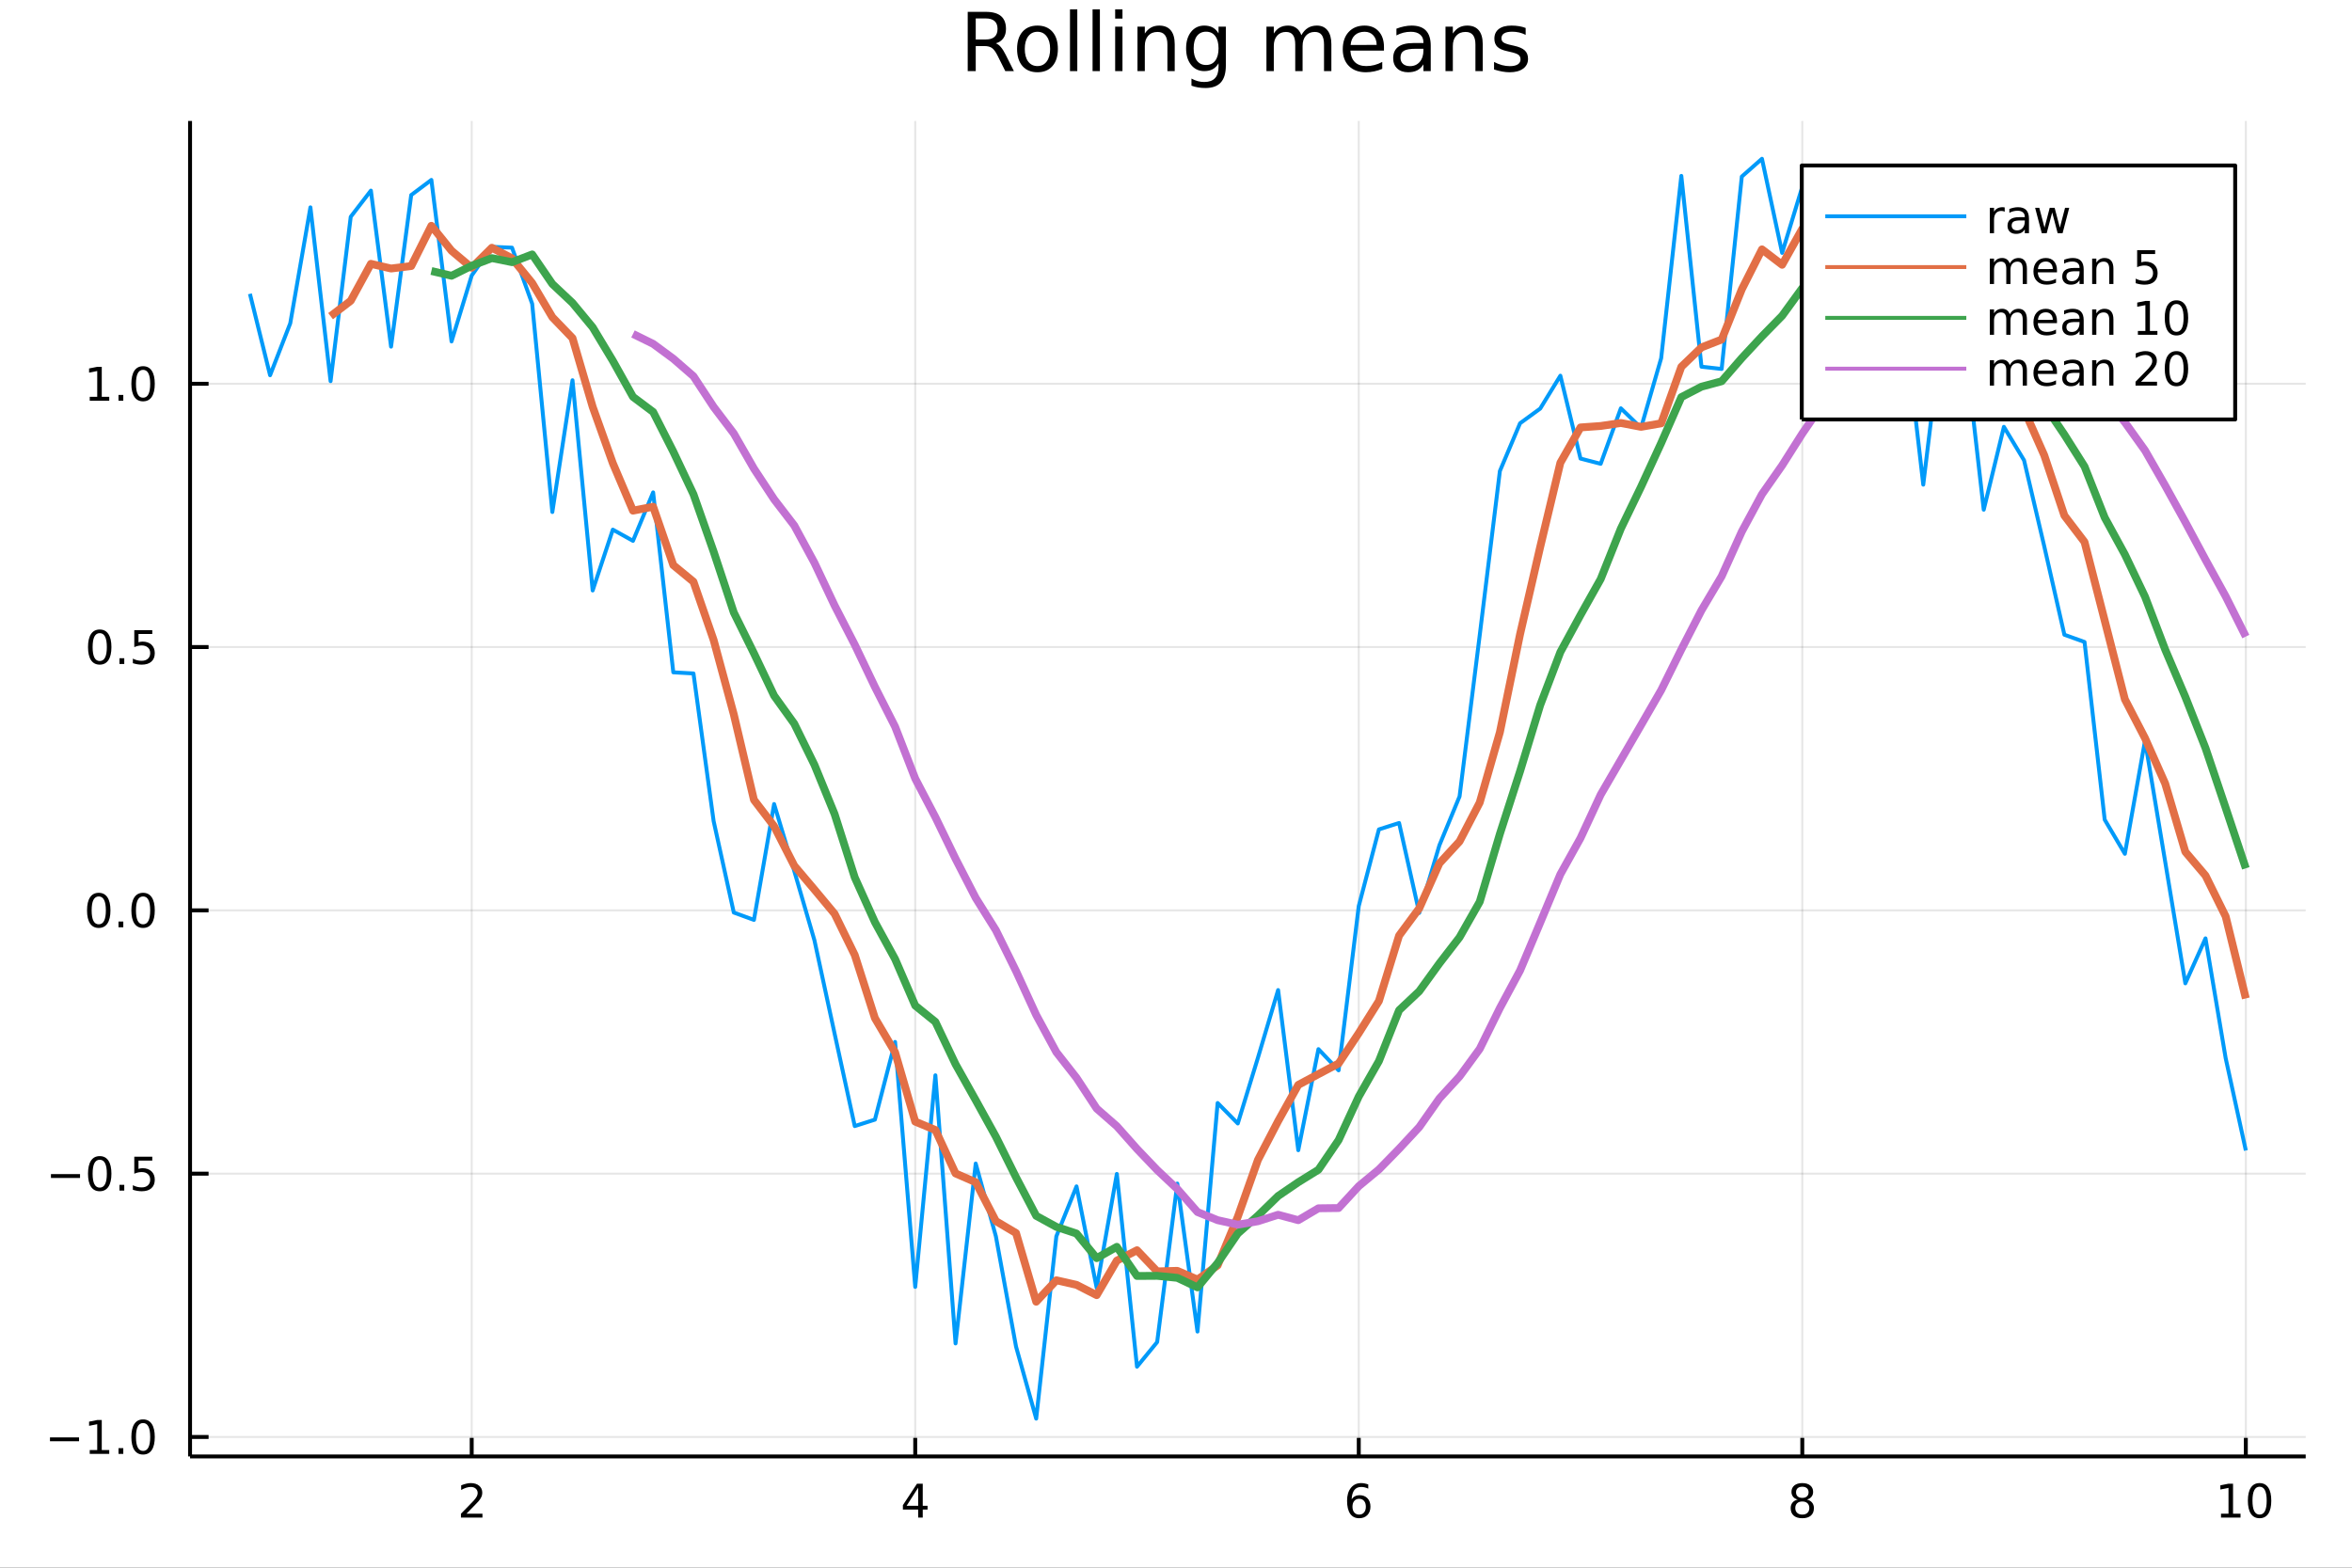 <?xml version="1.0" encoding="utf-8"?>
<svg xmlns="http://www.w3.org/2000/svg" xmlns:xlink="http://www.w3.org/1999/xlink" width="600" height="400" viewBox="0 0 2400 1600">
<rect x="0" y="0" width="2400" height="1600" fill="#333333" stroke="none"/>
<defs>
  <clipPath id="clip390">
    <rect x="0" y="0" width="2400" height="1600"/>
  </clipPath>
</defs>
<path clip-path="url(#clip390)" d="
M0 1600 L2400 1600 L2400 0 L0 0  Z
  " fill="#ffffff" fill-rule="evenodd" fill-opacity="1"/>
<defs>
  <clipPath id="clip391">
    <rect x="480" y="0" width="1681" height="1600"/>
  </clipPath>
</defs>
<path clip-path="url(#clip390)" d="
M193.936 1486.45 L2352.76 1486.45 L2352.76 123.472 L193.936 123.472  Z
  " fill="#ffffff" fill-rule="evenodd" fill-opacity="1"/>
<defs>
  <clipPath id="clip392">
    <rect x="193" y="123" width="2160" height="1364"/>
  </clipPath>
</defs>
<polyline clip-path="url(#clip392)" style="stroke:#000000; stroke-linecap:butt; stroke-linejoin:round; stroke-width:2; stroke-opacity:0.1; fill:none" points="
  481.326,1486.45 481.326,123.472 
  "/>
<polyline clip-path="url(#clip392)" style="stroke:#000000; stroke-linecap:butt; stroke-linejoin:round; stroke-width:2; stroke-opacity:0.1; fill:none" points="
  933.909,1486.45 933.909,123.472 
  "/>
<polyline clip-path="url(#clip392)" style="stroke:#000000; stroke-linecap:butt; stroke-linejoin:round; stroke-width:2; stroke-opacity:0.1; fill:none" points="
  1386.49,1486.45 1386.49,123.472 
  "/>
<polyline clip-path="url(#clip392)" style="stroke:#000000; stroke-linecap:butt; stroke-linejoin:round; stroke-width:2; stroke-opacity:0.1; fill:none" points="
  1839.07,1486.45 1839.07,123.472 
  "/>
<polyline clip-path="url(#clip392)" style="stroke:#000000; stroke-linecap:butt; stroke-linejoin:round; stroke-width:2; stroke-opacity:0.1; fill:none" points="
  2291.66,1486.45 2291.66,123.472 
  "/>
<polyline clip-path="url(#clip390)" style="stroke:#000000; stroke-linecap:butt; stroke-linejoin:round; stroke-width:4; stroke-opacity:1; fill:none" points="
  193.936,1486.45 2352.76,1486.45 
  "/>
<polyline clip-path="url(#clip390)" style="stroke:#000000; stroke-linecap:butt; stroke-linejoin:round; stroke-width:4; stroke-opacity:1; fill:none" points="
  481.326,1486.45 481.326,1467.55 
  "/>
<polyline clip-path="url(#clip390)" style="stroke:#000000; stroke-linecap:butt; stroke-linejoin:round; stroke-width:4; stroke-opacity:1; fill:none" points="
  933.909,1486.45 933.909,1467.55 
  "/>
<polyline clip-path="url(#clip390)" style="stroke:#000000; stroke-linecap:butt; stroke-linejoin:round; stroke-width:4; stroke-opacity:1; fill:none" points="
  1386.49,1486.45 1386.49,1467.55 
  "/>
<polyline clip-path="url(#clip390)" style="stroke:#000000; stroke-linecap:butt; stroke-linejoin:round; stroke-width:4; stroke-opacity:1; fill:none" points="
  1839.07,1486.45 1839.07,1467.55 
  "/>
<polyline clip-path="url(#clip390)" style="stroke:#000000; stroke-linecap:butt; stroke-linejoin:round; stroke-width:4; stroke-opacity:1; fill:none" points="
  2291.66,1486.45 2291.66,1467.55 
  "/>
<path clip-path="url(#clip390)" d="M475.979 1544.91 L492.298 1544.91 L492.298 1548.85 L470.354 1548.85 L470.354 1544.91 Q473.016 1542.16 477.599 1537.53 Q482.206 1532.88 483.386 1531.53 Q485.632 1529.01 486.511 1527.27 Q487.414 1525.51 487.414 1523.82 Q487.414 1521.07 485.47 1519.33 Q483.548 1517.6 480.446 1517.6 Q478.247 1517.6 475.794 1518.36 Q473.363 1519.13 470.585 1520.68 L470.585 1515.95 Q473.409 1514.82 475.863 1514.24 Q478.317 1513.66 480.354 1513.66 Q485.724 1513.66 488.919 1516.35 Q492.113 1519.03 492.113 1523.52 Q492.113 1525.65 491.303 1527.57 Q490.516 1529.47 488.409 1532.07 Q487.831 1532.74 484.729 1535.95 Q481.627 1539.15 475.979 1544.91 Z" fill="#000000" fill-rule="evenodd" fill-opacity="1" /><path clip-path="url(#clip390)" d="M936.918 1518.36 L925.113 1536.81 L936.918 1536.81 L936.918 1518.36 M935.691 1514.29 L941.571 1514.29 L941.571 1536.81 L946.501 1536.81 L946.501 1540.7 L941.571 1540.7 L941.571 1548.85 L936.918 1548.85 L936.918 1540.7 L921.316 1540.7 L921.316 1536.19 L935.691 1514.29 Z" fill="#000000" fill-rule="evenodd" fill-opacity="1" /><path clip-path="url(#clip390)" d="M1386.9 1529.7 Q1383.75 1529.7 1381.9 1531.86 Q1380.07 1534.01 1380.07 1537.76 Q1380.07 1541.49 1381.9 1543.66 Q1383.75 1545.82 1386.9 1545.82 Q1390.04 1545.82 1391.87 1543.66 Q1393.73 1541.49 1393.73 1537.76 Q1393.73 1534.01 1391.87 1531.86 Q1390.04 1529.7 1386.9 1529.7 M1396.18 1515.05 L1396.18 1519.31 Q1394.42 1518.48 1392.61 1518.04 Q1390.83 1517.6 1389.07 1517.6 Q1384.44 1517.6 1381.99 1520.72 Q1379.56 1523.85 1379.21 1530.17 Q1380.58 1528.15 1382.64 1527.09 Q1384.7 1526 1387.17 1526 Q1392.38 1526 1395.39 1529.17 Q1398.42 1532.32 1398.42 1537.76 Q1398.42 1543.08 1395.28 1546.3 Q1392.13 1549.52 1386.9 1549.52 Q1380.9 1549.52 1377.73 1544.94 Q1374.56 1540.33 1374.56 1531.6 Q1374.56 1523.41 1378.45 1518.55 Q1382.34 1513.66 1388.89 1513.66 Q1390.65 1513.66 1392.43 1514.01 Q1394.23 1514.36 1396.18 1515.05 Z" fill="#000000" fill-rule="evenodd" fill-opacity="1" /><path clip-path="url(#clip390)" d="M1839.07 1532.44 Q1835.74 1532.44 1833.82 1534.22 Q1831.92 1536 1831.92 1539.13 Q1831.92 1542.25 1833.82 1544.03 Q1835.74 1545.82 1839.07 1545.82 Q1842.41 1545.82 1844.33 1544.03 Q1846.25 1542.23 1846.25 1539.13 Q1846.25 1536 1844.33 1534.22 Q1842.43 1532.44 1839.07 1532.44 M1834.4 1530.45 Q1831.39 1529.7 1829.7 1527.64 Q1828.03 1525.58 1828.03 1522.62 Q1828.03 1518.48 1830.97 1516.07 Q1833.94 1513.66 1839.07 1513.66 Q1844.24 1513.66 1847.18 1516.07 Q1850.12 1518.48 1850.12 1522.62 Q1850.12 1525.58 1848.43 1527.64 Q1846.76 1529.7 1843.77 1530.45 Q1847.15 1531.23 1849.03 1533.52 Q1850.93 1535.82 1850.93 1539.13 Q1850.93 1544.15 1847.85 1546.83 Q1844.79 1549.52 1839.07 1549.52 Q1833.36 1549.52 1830.28 1546.83 Q1827.22 1544.15 1827.22 1539.13 Q1827.22 1535.82 1829.12 1533.52 Q1831.02 1531.23 1834.4 1530.45 M1832.69 1523.06 Q1832.69 1525.75 1834.35 1527.25 Q1836.04 1528.76 1839.07 1528.76 Q1842.08 1528.76 1843.77 1527.25 Q1845.49 1525.75 1845.49 1523.06 Q1845.49 1520.38 1843.77 1518.87 Q1842.08 1517.37 1839.07 1517.37 Q1836.04 1517.37 1834.35 1518.87 Q1832.69 1520.38 1832.69 1523.06 Z" fill="#000000" fill-rule="evenodd" fill-opacity="1" /><path clip-path="url(#clip390)" d="M2266.34 1544.91 L2273.98 1544.91 L2273.98 1518.55 L2265.67 1520.21 L2265.67 1515.95 L2273.94 1514.29 L2278.61 1514.29 L2278.61 1544.91 L2286.25 1544.91 L2286.25 1548.85 L2266.34 1548.85 L2266.34 1544.91 Z" fill="#000000" fill-rule="evenodd" fill-opacity="1" /><path clip-path="url(#clip390)" d="M2305.7 1517.37 Q2302.09 1517.37 2300.26 1520.93 Q2298.45 1524.47 2298.45 1531.6 Q2298.45 1538.71 2300.26 1542.27 Q2302.09 1545.82 2305.7 1545.82 Q2309.33 1545.82 2311.14 1542.27 Q2312.96 1538.71 2312.96 1531.6 Q2312.96 1524.47 2311.14 1520.93 Q2309.33 1517.37 2305.7 1517.37 M2305.7 1513.66 Q2311.51 1513.66 2314.56 1518.27 Q2317.64 1522.85 2317.64 1531.6 Q2317.64 1540.33 2314.56 1544.94 Q2311.51 1549.52 2305.7 1549.52 Q2299.89 1549.52 2296.81 1544.94 Q2293.75 1540.33 2293.75 1531.6 Q2293.75 1522.85 2296.81 1518.27 Q2299.89 1513.66 2305.7 1513.66 Z" fill="#000000" fill-rule="evenodd" fill-opacity="1" /><polyline clip-path="url(#clip392)" style="stroke:#000000; stroke-linecap:butt; stroke-linejoin:round; stroke-width:2; stroke-opacity:0.1; fill:none" points="
  193.936,1466.58 2352.76,1466.58 
  "/>
<polyline clip-path="url(#clip392)" style="stroke:#000000; stroke-linecap:butt; stroke-linejoin:round; stroke-width:2; stroke-opacity:0.1; fill:none" points="
  193.936,1197.85 2352.76,1197.85 
  "/>
<polyline clip-path="url(#clip392)" style="stroke:#000000; stroke-linecap:butt; stroke-linejoin:round; stroke-width:2; stroke-opacity:0.1; fill:none" points="
  193.936,929.122 2352.76,929.122 
  "/>
<polyline clip-path="url(#clip392)" style="stroke:#000000; stroke-linecap:butt; stroke-linejoin:round; stroke-width:2; stroke-opacity:0.1; fill:none" points="
  193.936,660.395 2352.76,660.395 
  "/>
<polyline clip-path="url(#clip392)" style="stroke:#000000; stroke-linecap:butt; stroke-linejoin:round; stroke-width:2; stroke-opacity:0.1; fill:none" points="
  193.936,391.667 2352.76,391.667 
  "/>
<polyline clip-path="url(#clip390)" style="stroke:#000000; stroke-linecap:butt; stroke-linejoin:round; stroke-width:4; stroke-opacity:1; fill:none" points="
  193.936,1486.45 193.936,123.472 
  "/>
<polyline clip-path="url(#clip390)" style="stroke:#000000; stroke-linecap:butt; stroke-linejoin:round; stroke-width:4; stroke-opacity:1; fill:none" points="
  193.936,1466.58 212.834,1466.58 
  "/>
<polyline clip-path="url(#clip390)" style="stroke:#000000; stroke-linecap:butt; stroke-linejoin:round; stroke-width:4; stroke-opacity:1; fill:none" points="
  193.936,1197.85 212.834,1197.85 
  "/>
<polyline clip-path="url(#clip390)" style="stroke:#000000; stroke-linecap:butt; stroke-linejoin:round; stroke-width:4; stroke-opacity:1; fill:none" points="
  193.936,929.122 212.834,929.122 
  "/>
<polyline clip-path="url(#clip390)" style="stroke:#000000; stroke-linecap:butt; stroke-linejoin:round; stroke-width:4; stroke-opacity:1; fill:none" points="
  193.936,660.395 212.834,660.395 
  "/>
<polyline clip-path="url(#clip390)" style="stroke:#000000; stroke-linecap:butt; stroke-linejoin:round; stroke-width:4; stroke-opacity:1; fill:none" points="
  193.936,391.667 212.834,391.667 
  "/>
<path clip-path="url(#clip390)" d="M50.992 1467.03 L80.668 1467.03 L80.668 1470.96 L50.992 1470.96 L50.992 1467.03 Z" fill="#000000" fill-rule="evenodd" fill-opacity="1" /><path clip-path="url(#clip390)" d="M91.571 1479.92 L99.21 1479.92 L99.21 1453.56 L90.899 1455.22 L90.899 1450.96 L99.163 1449.3 L103.839 1449.3 L103.839 1479.92 L111.478 1479.92 L111.478 1483.86 L91.571 1483.86 L91.571 1479.92 Z" fill="#000000" fill-rule="evenodd" fill-opacity="1" /><path clip-path="url(#clip390)" d="M120.922 1477.98 L125.807 1477.98 L125.807 1483.86 L120.922 1483.86 L120.922 1477.98 Z" fill="#000000" fill-rule="evenodd" fill-opacity="1" /><path clip-path="url(#clip390)" d="M145.992 1452.38 Q142.381 1452.38 140.552 1455.94 Q138.746 1459.48 138.746 1466.61 Q138.746 1473.72 140.552 1477.28 Q142.381 1480.83 145.992 1480.83 Q149.626 1480.83 151.431 1477.28 Q153.26 1473.72 153.26 1466.61 Q153.26 1459.48 151.431 1455.94 Q149.626 1452.38 145.992 1452.38 M145.992 1448.67 Q151.802 1448.67 154.857 1453.28 Q157.936 1457.86 157.936 1466.61 Q157.936 1475.34 154.857 1479.95 Q151.802 1484.53 145.992 1484.53 Q140.181 1484.53 137.103 1479.95 Q134.047 1475.34 134.047 1466.61 Q134.047 1457.86 137.103 1453.28 Q140.181 1448.67 145.992 1448.67 Z" fill="#000000" fill-rule="evenodd" fill-opacity="1" /><path clip-path="url(#clip390)" d="M51.987 1198.3 L81.663 1198.3 L81.663 1202.24 L51.987 1202.24 L51.987 1198.3 Z" fill="#000000" fill-rule="evenodd" fill-opacity="1" /><path clip-path="url(#clip390)" d="M101.756 1183.65 Q98.145 1183.65 96.316 1187.21 Q94.51 1190.76 94.51 1197.88 Q94.51 1204.99 96.316 1208.56 Q98.145 1212.1 101.756 1212.1 Q105.39 1212.1 107.196 1208.56 Q109.024 1204.99 109.024 1197.88 Q109.024 1190.76 107.196 1187.21 Q105.39 1183.65 101.756 1183.65 M101.756 1179.94 Q107.566 1179.94 110.621 1184.55 Q113.7 1189.13 113.7 1197.88 Q113.7 1206.61 110.621 1211.22 Q107.566 1215.8 101.756 1215.8 Q95.946 1215.8 92.867 1211.22 Q89.811 1206.61 89.811 1197.88 Q89.811 1189.13 92.867 1184.55 Q95.946 1179.94 101.756 1179.94 Z" fill="#000000" fill-rule="evenodd" fill-opacity="1" /><path clip-path="url(#clip390)" d="M121.918 1209.25 L126.802 1209.25 L126.802 1215.13 L121.918 1215.13 L121.918 1209.25 Z" fill="#000000" fill-rule="evenodd" fill-opacity="1" /><path clip-path="url(#clip390)" d="M137.033 1180.57 L155.39 1180.57 L155.39 1184.51 L141.316 1184.51 L141.316 1192.98 Q142.334 1192.63 143.353 1192.47 Q144.371 1192.28 145.39 1192.28 Q151.177 1192.28 154.556 1195.45 Q157.936 1198.63 157.936 1204.04 Q157.936 1209.62 154.464 1212.72 Q150.992 1215.8 144.672 1215.8 Q142.496 1215.8 140.228 1215.43 Q137.982 1215.06 135.575 1214.32 L135.575 1209.62 Q137.658 1210.75 139.881 1211.31 Q142.103 1211.87 144.58 1211.87 Q148.584 1211.87 150.922 1209.76 Q153.26 1207.65 153.26 1204.04 Q153.26 1200.43 150.922 1198.32 Q148.584 1196.22 144.58 1196.22 Q142.705 1196.22 140.83 1196.63 Q138.978 1197.05 137.033 1197.93 L137.033 1180.57 Z" fill="#000000" fill-rule="evenodd" fill-opacity="1" /><path clip-path="url(#clip390)" d="M100.76 914.921 Q97.149 914.921 95.321 918.486 Q93.515 922.027 93.515 929.157 Q93.515 936.264 95.321 939.828 Q97.149 943.37 100.76 943.37 Q104.395 943.37 106.2 939.828 Q108.029 936.264 108.029 929.157 Q108.029 922.027 106.2 918.486 Q104.395 914.921 100.76 914.921 M100.76 911.217 Q106.571 911.217 109.626 915.824 Q112.705 920.407 112.705 929.157 Q112.705 937.884 109.626 942.49 Q106.571 947.074 100.76 947.074 Q94.95 947.074 91.871 942.49 Q88.816 937.884 88.816 929.157 Q88.816 920.407 91.871 915.824 Q94.95 911.217 100.76 911.217 Z" fill="#000000" fill-rule="evenodd" fill-opacity="1" /><path clip-path="url(#clip390)" d="M120.922 940.523 L125.807 940.523 L125.807 946.402 L120.922 946.402 L120.922 940.523 Z" fill="#000000" fill-rule="evenodd" fill-opacity="1" /><path clip-path="url(#clip390)" d="M145.992 914.921 Q142.381 914.921 140.552 918.486 Q138.746 922.027 138.746 929.157 Q138.746 936.264 140.552 939.828 Q142.381 943.37 145.992 943.37 Q149.626 943.37 151.431 939.828 Q153.26 936.264 153.26 929.157 Q153.26 922.027 151.431 918.486 Q149.626 914.921 145.992 914.921 M145.992 911.217 Q151.802 911.217 154.857 915.824 Q157.936 920.407 157.936 929.157 Q157.936 937.884 154.857 942.49 Q151.802 947.074 145.992 947.074 Q140.181 947.074 137.103 942.49 Q134.047 937.884 134.047 929.157 Q134.047 920.407 137.103 915.824 Q140.181 911.217 145.992 911.217 Z" fill="#000000" fill-rule="evenodd" fill-opacity="1" /><path clip-path="url(#clip390)" d="M101.756 646.193 Q98.145 646.193 96.316 649.758 Q94.51 653.3 94.51 660.429 Q94.51 667.536 96.316 671.101 Q98.145 674.642 101.756 674.642 Q105.39 674.642 107.196 671.101 Q109.024 667.536 109.024 660.429 Q109.024 653.3 107.196 649.758 Q105.39 646.193 101.756 646.193 M101.756 642.49 Q107.566 642.49 110.621 647.096 Q113.7 651.679 113.7 660.429 Q113.7 669.156 110.621 673.763 Q107.566 678.346 101.756 678.346 Q95.946 678.346 92.867 673.763 Q89.811 669.156 89.811 660.429 Q89.811 651.679 92.867 647.096 Q95.946 642.49 101.756 642.49 Z" fill="#000000" fill-rule="evenodd" fill-opacity="1" /><path clip-path="url(#clip390)" d="M121.918 671.795 L126.802 671.795 L126.802 677.675 L121.918 677.675 L121.918 671.795 Z" fill="#000000" fill-rule="evenodd" fill-opacity="1" /><path clip-path="url(#clip390)" d="M137.033 643.115 L155.39 643.115 L155.39 647.05 L141.316 647.05 L141.316 655.522 Q142.334 655.175 143.353 655.013 Q144.371 654.828 145.39 654.828 Q151.177 654.828 154.556 657.999 Q157.936 661.17 157.936 666.587 Q157.936 672.165 154.464 675.267 Q150.992 678.346 144.672 678.346 Q142.496 678.346 140.228 677.976 Q137.982 677.605 135.575 676.865 L135.575 672.165 Q137.658 673.3 139.881 673.855 Q142.103 674.411 144.58 674.411 Q148.584 674.411 150.922 672.304 Q153.26 670.198 153.26 666.587 Q153.26 662.976 150.922 660.869 Q148.584 658.763 144.58 658.763 Q142.705 658.763 140.83 659.179 Q138.978 659.596 137.033 660.476 L137.033 643.115 Z" fill="#000000" fill-rule="evenodd" fill-opacity="1" /><path clip-path="url(#clip390)" d="M91.571 405.012 L99.21 405.012 L99.21 378.646 L90.899 380.313 L90.899 376.054 L99.163 374.387 L103.839 374.387 L103.839 405.012 L111.478 405.012 L111.478 408.947 L91.571 408.947 L91.571 405.012 Z" fill="#000000" fill-rule="evenodd" fill-opacity="1" /><path clip-path="url(#clip390)" d="M120.922 403.067 L125.807 403.067 L125.807 408.947 L120.922 408.947 L120.922 403.067 Z" fill="#000000" fill-rule="evenodd" fill-opacity="1" /><path clip-path="url(#clip390)" d="M145.992 377.466 Q142.381 377.466 140.552 381.031 Q138.746 384.572 138.746 391.702 Q138.746 398.808 140.552 402.373 Q142.381 405.915 145.992 405.915 Q149.626 405.915 151.431 402.373 Q153.26 398.808 153.26 391.702 Q153.26 384.572 151.431 381.031 Q149.626 377.466 145.992 377.466 M145.992 373.762 Q151.802 373.762 154.857 378.369 Q157.936 382.952 157.936 391.702 Q157.936 400.429 154.857 405.035 Q151.802 409.618 145.992 409.618 Q140.181 409.618 137.103 405.035 Q134.047 400.429 134.047 391.702 Q134.047 382.952 137.103 378.369 Q140.181 373.762 145.992 373.762 Z" fill="#000000" fill-rule="evenodd" fill-opacity="1" /><path clip-path="url(#clip390)" d="M1016.15 44.22 Q1018.79 45.111 1021.26 48.028 Q1023.77 50.944 1026.28 56.048 L1034.59 72.576 L1025.8 72.576 L1018.06 57.061 Q1015.06 50.985 1012.22 49 Q1009.43 47.015 1004.57 47.015 L995.656 47.015 L995.656 72.576 L987.474 72.576 L987.474 12.096 L1005.95 12.096 Q1016.32 12.096 1021.42 16.43 Q1026.52 20.765 1026.52 29.515 Q1026.52 35.227 1023.85 38.994 Q1021.22 42.761 1016.15 44.22 M995.656 18.82 L995.656 40.29 L1005.95 40.29 Q1011.86 40.29 1014.86 37.576 Q1017.9 34.822 1017.9 29.515 Q1017.9 24.208 1014.86 21.535 Q1011.86 18.82 1005.95 18.82 L995.656 18.82 Z" fill="#000000" fill-rule="evenodd" fill-opacity="1" /><path clip-path="url(#clip390)" d="M1058.65 32.431 Q1052.65 32.431 1049.17 37.131 Q1045.69 41.789 1045.69 49.931 Q1045.69 58.074 1049.13 62.773 Q1052.61 67.431 1058.65 67.431 Q1064.6 67.431 1068.09 62.732 Q1071.57 58.033 1071.57 49.931 Q1071.57 41.87 1068.09 37.171 Q1064.6 32.431 1058.65 32.431 M1058.65 26.112 Q1068.37 26.112 1073.92 32.431 Q1079.47 38.751 1079.47 49.931 Q1079.47 61.071 1073.92 67.431 Q1068.37 73.751 1058.65 73.751 Q1048.89 73.751 1043.34 67.431 Q1037.83 61.071 1037.83 49.931 Q1037.83 38.751 1043.34 32.431 Q1048.89 26.112 1058.65 26.112 Z" fill="#000000" fill-rule="evenodd" fill-opacity="1" /><path clip-path="url(#clip390)" d="M1091.82 9.544 L1099.28 9.544 L1099.28 72.576 L1091.82 72.576 L1091.82 9.544 Z" fill="#000000" fill-rule="evenodd" fill-opacity="1" /><path clip-path="url(#clip390)" d="M1114.87 9.544 L1122.33 9.544 L1122.33 72.576 L1114.87 72.576 L1114.87 9.544 Z" fill="#000000" fill-rule="evenodd" fill-opacity="1" /><path clip-path="url(#clip390)" d="M1137.92 27.206 L1145.38 27.206 L1145.38 72.576 L1137.92 72.576 L1137.92 27.206 M1137.92 9.544 L1145.38 9.544 L1145.38 18.983 L1137.92 18.983 L1137.92 9.544 Z" fill="#000000" fill-rule="evenodd" fill-opacity="1" /><path clip-path="url(#clip390)" d="M1198.69 45.192 L1198.69 72.576 L1191.23 72.576 L1191.23 45.435 Q1191.23 38.994 1188.72 35.794 Q1186.21 32.594 1181.19 32.594 Q1175.15 32.594 1171.67 36.442 Q1168.18 40.29 1168.18 46.934 L1168.18 72.576 L1160.69 72.576 L1160.69 27.206 L1168.18 27.206 L1168.18 34.254 Q1170.86 30.163 1174.46 28.138 Q1178.11 26.112 1182.85 26.112 Q1190.67 26.112 1194.68 30.973 Q1198.69 35.794 1198.69 45.192 Z" fill="#000000" fill-rule="evenodd" fill-opacity="1" /><path clip-path="url(#clip390)" d="M1243.41 49.364 Q1243.41 41.263 1240.05 36.806 Q1236.73 32.35 1230.69 32.35 Q1224.69 32.35 1221.33 36.806 Q1218.01 41.263 1218.01 49.364 Q1218.01 57.426 1221.33 61.882 Q1224.69 66.338 1230.69 66.338 Q1236.73 66.338 1240.05 61.882 Q1243.41 57.426 1243.41 49.364 M1250.86 66.945 Q1250.86 78.531 1245.72 84.162 Q1240.57 89.833 1229.96 89.833 Q1226.03 89.833 1222.55 89.225 Q1219.06 88.658 1215.78 87.443 L1215.78 80.192 Q1219.06 81.974 1222.26 82.825 Q1225.46 83.675 1228.79 83.675 Q1236.12 83.675 1239.76 79.827 Q1243.41 76.019 1243.41 68.282 L1243.41 64.596 Q1241.1 68.606 1237.5 70.591 Q1233.89 72.576 1228.87 72.576 Q1220.52 72.576 1215.42 66.216 Q1210.31 59.856 1210.31 49.364 Q1210.31 38.832 1215.42 32.472 Q1220.52 26.112 1228.87 26.112 Q1233.89 26.112 1237.5 28.097 Q1241.1 30.082 1243.41 34.092 L1243.41 27.206 L1250.86 27.206 L1250.86 66.945 Z" fill="#000000" fill-rule="evenodd" fill-opacity="1" /><path clip-path="url(#clip390)" d="M1327.91 35.915 Q1330.71 30.892 1334.6 28.502 Q1338.48 26.112 1343.75 26.112 Q1350.84 26.112 1354.69 31.095 Q1358.54 36.037 1358.54 45.192 L1358.54 72.576 L1351.04 72.576 L1351.04 45.435 Q1351.04 38.913 1348.73 35.753 Q1346.42 32.594 1341.68 32.594 Q1335.89 32.594 1332.53 36.442 Q1329.17 40.29 1329.17 46.934 L1329.17 72.576 L1321.67 72.576 L1321.67 45.435 Q1321.67 38.873 1319.36 35.753 Q1317.06 32.594 1312.23 32.594 Q1306.52 32.594 1303.16 36.482 Q1299.8 40.331 1299.8 46.934 L1299.8 72.576 L1292.3 72.576 L1292.3 27.206 L1299.8 27.206 L1299.8 34.254 Q1302.35 30.082 1305.92 28.097 Q1309.48 26.112 1314.38 26.112 Q1319.32 26.112 1322.77 28.624 Q1326.25 31.135 1327.91 35.915 Z" fill="#000000" fill-rule="evenodd" fill-opacity="1" /><path clip-path="url(#clip390)" d="M1412.21 48.028 L1412.21 51.673 L1377.94 51.673 Q1378.43 59.37 1382.56 63.421 Q1386.73 67.431 1394.14 67.431 Q1398.44 67.431 1402.45 66.378 Q1406.5 65.325 1410.47 63.218 L1410.47 70.267 Q1406.46 71.968 1402.25 72.86 Q1398.03 73.751 1393.7 73.751 Q1382.84 73.751 1376.48 67.431 Q1370.16 61.112 1370.16 50.337 Q1370.16 39.197 1376.16 32.675 Q1382.19 26.112 1392.4 26.112 Q1401.56 26.112 1406.86 32.026 Q1412.21 37.9 1412.21 48.028 M1404.76 45.84 Q1404.68 39.723 1401.31 36.077 Q1397.99 32.431 1392.48 32.431 Q1386.24 32.431 1382.48 35.956 Q1378.75 39.48 1378.18 45.88 L1404.76 45.84 Z" fill="#000000" fill-rule="evenodd" fill-opacity="1" /><path clip-path="url(#clip390)" d="M1445.06 49.769 Q1436.03 49.769 1432.55 51.835 Q1429.06 53.901 1429.06 58.884 Q1429.06 62.854 1431.66 65.203 Q1434.29 67.512 1438.78 67.512 Q1444.98 67.512 1448.71 63.137 Q1452.48 58.722 1452.48 51.43 L1452.48 49.769 L1445.06 49.769 M1459.93 46.691 L1459.93 72.576 L1452.48 72.576 L1452.48 65.689 Q1449.92 69.821 1446.12 71.806 Q1442.31 73.751 1436.8 73.751 Q1429.83 73.751 1425.7 69.862 Q1421.61 65.933 1421.61 59.37 Q1421.61 51.714 1426.71 47.825 Q1431.86 43.936 1442.03 43.936 L1452.48 43.936 L1452.48 43.207 Q1452.48 38.062 1449.07 35.267 Q1445.71 32.431 1439.6 32.431 Q1435.71 32.431 1432.02 33.363 Q1428.33 34.295 1424.93 36.158 L1424.93 29.272 Q1429.02 27.692 1432.87 26.922 Q1436.72 26.112 1440.36 26.112 Q1450.21 26.112 1455.07 31.216 Q1459.93 36.32 1459.93 46.691 Z" fill="#000000" fill-rule="evenodd" fill-opacity="1" /><path clip-path="url(#clip390)" d="M1513 45.192 L1513 72.576 L1505.54 72.576 L1505.54 45.435 Q1505.54 38.994 1503.03 35.794 Q1500.52 32.594 1495.5 32.594 Q1489.46 32.594 1485.98 36.442 Q1482.49 40.29 1482.49 46.934 L1482.49 72.576 L1475 72.576 L1475 27.206 L1482.49 27.206 L1482.49 34.254 Q1485.17 30.163 1488.77 28.138 Q1492.42 26.112 1497.16 26.112 Q1504.98 26.112 1508.99 30.973 Q1513 35.794 1513 45.192 Z" fill="#000000" fill-rule="evenodd" fill-opacity="1" /><path clip-path="url(#clip390)" d="M1556.79 28.543 L1556.79 35.591 Q1553.63 33.971 1550.23 33.161 Q1546.82 32.35 1543.18 32.35 Q1537.63 32.35 1534.83 34.052 Q1532.08 35.753 1532.08 39.156 Q1532.08 41.749 1534.06 43.248 Q1536.05 44.706 1542.04 46.043 L1544.59 46.61 Q1552.53 48.311 1555.86 51.43 Q1559.22 54.509 1559.22 60.059 Q1559.22 66.378 1554.2 70.064 Q1549.21 73.751 1540.46 73.751 Q1536.82 73.751 1532.85 73.022 Q1528.92 72.333 1524.54 70.915 L1524.54 63.218 Q1528.67 65.365 1532.68 66.459 Q1536.7 67.512 1540.62 67.512 Q1545.89 67.512 1548.73 65.73 Q1551.56 63.907 1551.56 60.626 Q1551.56 57.588 1549.5 55.967 Q1547.47 54.347 1540.54 52.848 L1537.95 52.24 Q1531.02 50.782 1527.95 47.785 Q1524.87 44.746 1524.87 39.48 Q1524.87 33.08 1529.4 29.596 Q1533.94 26.112 1542.29 26.112 Q1546.42 26.112 1550.06 26.72 Q1553.71 27.327 1556.79 28.543 Z" fill="#000000" fill-rule="evenodd" fill-opacity="1" /><polyline clip-path="url(#clip392)" style="stroke:#009af9; stroke-linecap:butt; stroke-linejoin:round; stroke-width:4; stroke-opacity:1; fill:none" points="
  255.035,299.885 275.607,382.968 296.179,329.962 316.751,211.626 337.322,389.025 357.894,221.259 378.466,194.535 399.038,353.783 419.61,199.056 440.182,183.637 
  460.754,348.482 481.326,281.207 501.898,251.905 522.47,252.781 543.042,310.06 563.614,522.568 584.186,388.091 604.758,602.652 625.33,540.538 645.902,552 
  666.474,502.533 687.046,686.181 707.617,687.336 728.189,838.038 748.761,931.342 769.333,938.874 789.905,820.629 810.477,889.002 831.049,959.641 851.621,1054.88 
  872.193,1149.29 892.765,1142.71 913.337,1063.4 933.909,1313.43 954.481,1097.46 975.053,1371.12 995.625,1187.52 1016.2,1261.79 1036.77,1374.35 1057.34,1447.87 
  1077.91,1261.82 1098.48,1210.83 1119.06,1314.4 1139.63,1198.13 1160.2,1394.85 1180.77,1369.75 1201.34,1207.97 1221.92,1359.01 1242.49,1125.74 1263.06,1146.63 
  1283.63,1079.48 1304.2,1010.46 1324.78,1173.92 1345.35,1070.75 1365.92,1092.4 1386.49,924.731 1407.06,846.506 1427.64,839.952 1448.21,931.737 1468.78,862.679 
  1489.35,812.828 1509.92,648.328 1530.5,480.726 1551.07,431.998 1571.64,417.013 1592.21,383.439 1612.78,468.038 1633.35,473.358 1653.93,416.709 1674.5,436.702 
  1695.07,365.587 1715.64,179.505 1736.21,374.284 1756.79,376.553 1777.36,180.191 1797.93,162.047 1818.5,258.117 1839.07,190.676 1859.65,331.474 1880.22,353.689 
  1900.79,343.898 1921.36,329.383 1941.93,315.993 1962.51,494.653 1983.08,324.864 2003.65,340.036 2024.22,520.207 2044.79,435.635 2065.37,469.787 2085.94,557.437 
  2106.51,647.82 2127.08,655.212 2147.65,836.57 2168.23,871.415 2188.8,755.933 2209.37,879.405 2229.94,1003.59 2250.51,957.713 2271.09,1079.99 2291.66,1174.2 
  
  "/>
<polyline clip-path="url(#clip392)" style="stroke:#e26f46; stroke-linecap:butt; stroke-linejoin:round; stroke-width:8; stroke-opacity:1; fill:none" points="
  337.322,322.693 357.894,306.968 378.466,269.282 399.038,274.046 419.61,271.532 440.182,230.454 460.754,255.899 481.326,273.233 501.898,252.857 522.47,263.602 
  543.042,288.887 563.614,323.704 584.186,345.081 604.758,415.23 625.33,472.782 645.902,521.17 666.474,517.163 687.046,576.781 707.617,593.718 728.189,653.218 
  748.761,729.086 769.333,816.354 789.905,843.244 810.477,883.577 831.049,907.897 851.621,932.605 872.193,974.687 892.765,1039.1 913.337,1073.98 933.909,1144.74 
  954.481,1153.26 975.053,1197.62 995.625,1206.59 1016.2,1246.26 1036.77,1258.45 1057.34,1328.53 1077.91,1306.67 1098.48,1311.33 1119.06,1321.85 1139.63,1286.61 
  1160.2,1276.01 1180.77,1297.59 1201.34,1297.02 1221.92,1305.94 1242.49,1291.46 1263.06,1241.82 1283.63,1183.77 1304.2,1144.26 1324.78,1107.24 1345.35,1096.25 
  1365.92,1085.4 1386.49,1054.45 1407.06,1021.66 1427.64,954.868 1448.21,927.065 1468.78,881.121 1489.35,858.741 1509.92,819.105 1530.5,747.26 1551.07,647.312 
  1571.64,558.179 1592.21,472.301 1612.78,436.243 1633.35,434.769 1653.93,431.712 1674.5,435.649 1695.07,432.079 1715.64,374.372 1736.21,354.557 1756.79,346.526 
  1777.36,295.224 1797.93,254.516 1818.5,270.238 1839.07,233.517 1859.65,224.501 1880.22,259.201 1900.79,295.571 1921.36,309.824 1941.93,334.887 1962.51,367.523 
  1983.08,361.758 2003.65,360.986 2024.22,399.151 2044.79,423.079 2065.37,418.106 2085.94,464.621 2106.51,526.177 2127.08,553.178 2147.65,633.365 2168.23,713.691 
  2188.8,753.39 2209.37,799.707 2229.94,869.382 2250.51,893.611 2271.09,935.326 2291.66,1018.98 
  "/>
<polyline clip-path="url(#clip392)" style="stroke:#3da44d; stroke-linecap:butt; stroke-linejoin:round; stroke-width:8; stroke-opacity:1; fill:none" points="
  440.182,276.574 460.754,281.433 481.326,271.257 501.898,263.452 522.47,267.567 543.042,259.671 563.614,289.801 584.186,309.157 604.758,334.044 625.33,368.192 
  645.902,405.028 666.474,420.434 687.046,460.931 707.617,504.474 728.189,563 748.761,625.128 769.333,666.759 789.905,710.012 810.477,738.647 831.049,780.558 
  851.621,830.845 872.193,895.521 892.765,941.173 913.337,978.78 933.909,1026.32 954.481,1042.93 975.053,1086.16 995.625,1122.84 1016.2,1160.12 1036.77,1201.59 
  1057.34,1240.89 1077.91,1252.15 1098.48,1258.96 1119.06,1284.06 1139.63,1272.53 1160.2,1302.27 1180.77,1302.13 1201.34,1304.18 1221.92,1313.9 1242.49,1289.04 
  1263.06,1258.91 1283.63,1240.68 1304.2,1220.64 1324.78,1206.59 1345.35,1193.86 1365.92,1163.61 1386.49,1119.11 1407.06,1082.96 1427.64,1031.06 1448.21,1011.66 
  1468.78,983.261 1489.35,956.596 1509.92,920.383 1530.5,851.064 1551.07,787.188 1571.64,719.65 1592.21,665.521 1612.78,627.674 1633.35,591.015 1653.93,539.512 
  1674.5,496.914 1695.07,452.19 1715.64,405.308 1736.21,394.663 1756.79,389.119 1777.36,365.437 1797.93,343.297 1818.5,322.305 1839.07,294.037 1859.65,285.513 
  1880.22,277.212 1900.79,275.043 1921.36,290.031 1941.93,284.202 1962.51,296.012 1983.08,310.479 2003.65,328.278 2024.22,354.487 2044.79,378.983 2065.37,392.815 
  2085.94,413.189 2106.51,443.582 2127.08,476.165 2147.65,528.222 2168.23,565.898 2188.8,609.005 2209.37,662.942 2229.94,711.28 2250.51,763.488 2271.09,824.508 
  2291.66,886.185 
  "/>
<polyline clip-path="url(#clip392)" style="stroke:#c271d2; stroke-linecap:butt; stroke-linejoin:round; stroke-width:8; stroke-opacity:1; fill:none" points="
  645.902,340.801 666.474,350.933 687.046,366.094 707.617,383.963 728.189,415.283 748.761,442.399 769.333,478.28 789.905,509.585 810.477,536.346 831.049,574.375 
  851.621,617.937 872.193,657.977 892.765,701.052 913.337,741.627 933.909,794.659 954.481,834.029 975.053,876.457 995.625,916.428 1016.2,949.385 1036.77,991.076 
  1057.34,1035.87 1077.91,1073.83 1098.48,1100.07 1119.06,1131.42 1139.63,1149.42 1160.2,1172.6 1180.77,1194.14 1201.34,1213.51 1221.92,1237.01 1242.49,1245.32 
  1263.06,1249.9 1283.63,1246.41 1304.2,1239.8 1324.78,1245.33 1345.35,1233.19 1365.92,1232.94 1386.49,1210.62 1407.06,1193.57 1427.64,1172.48 1448.21,1150.35 
  1468.78,1121.09 1489.35,1098.64 1509.92,1070.51 1530.5,1028.83 1551.07,990.522 1571.64,941.63 1592.21,892.315 1612.78,855.318 1633.35,811.035 1653.93,775.584 
  1674.5,740.087 1695.07,704.393 1715.64,662.845 1736.21,622.864 1756.79,588.154 1777.36,542.543 1797.93,504.409 1818.5,474.99 1839.07,442.526 1859.65,412.513 
  1880.22,387.063 1900.79,363.617 1921.36,347.669 1941.93,339.433 1962.51,342.565 1983.08,337.958 2003.65,335.788 2024.22,338.396 2044.79,336.51 2065.37,339.164 
  2085.94,345.201 2106.51,359.312 2127.08,383.098 2147.65,406.212 2168.23,430.955 2188.8,459.742 2209.37,495.61 2229.94,532.884 2250.51,571.236 2271.09,608.662 
  2291.66,649.687 
  "/>
<path clip-path="url(#clip390)" d="
M1838.54 428.105 L2280.8 428.105 L2280.8 168.905 L1838.54 168.905  Z
  " fill="#ffffff" fill-rule="evenodd" fill-opacity="1"/>
<polyline clip-path="url(#clip390)" style="stroke:#000000; stroke-linecap:butt; stroke-linejoin:round; stroke-width:4; stroke-opacity:1; fill:none" points="
  1838.54,428.105 2280.8,428.105 2280.8,168.905 1838.54,168.905 1838.54,428.105 
  "/>
<polyline clip-path="url(#clip390)" style="stroke:#009af9; stroke-linecap:butt; stroke-linejoin:round; stroke-width:4; stroke-opacity:1; fill:none" points="
  1862.53,220.745 2006.45,220.745 
  "/>
<path clip-path="url(#clip390)" d="M2045.62 216.08 Q2044.91 215.664 2044.05 215.478 Q2043.22 215.27 2042.2 215.27 Q2038.59 215.27 2036.64 217.631 Q2034.72 219.969 2034.72 224.367 L2034.72 238.025 L2030.44 238.025 L2030.44 212.099 L2034.72 212.099 L2034.72 216.127 Q2036.06 213.766 2038.22 212.631 Q2040.37 211.474 2043.45 211.474 Q2043.89 211.474 2044.42 211.543 Q2044.95 211.59 2045.6 211.705 L2045.62 216.08 Z" fill="#000000" fill-rule="evenodd" fill-opacity="1" /><path clip-path="url(#clip390)" d="M2061.87 224.992 Q2056.71 224.992 2054.72 226.173 Q2052.73 227.353 2052.73 230.201 Q2052.73 232.469 2054.21 233.812 Q2055.72 235.131 2058.29 235.131 Q2061.83 235.131 2063.96 232.631 Q2066.11 230.108 2066.11 225.941 L2066.11 224.992 L2061.87 224.992 M2070.37 223.233 L2070.37 238.025 L2066.11 238.025 L2066.11 234.089 Q2064.65 236.451 2062.48 237.585 Q2060.3 238.696 2057.15 238.696 Q2053.17 238.696 2050.81 236.474 Q2048.47 234.228 2048.47 230.478 Q2048.47 226.103 2051.39 223.881 Q2054.33 221.659 2060.14 221.659 L2066.11 221.659 L2066.11 221.242 Q2066.11 218.303 2064.16 216.705 Q2062.24 215.085 2058.75 215.085 Q2056.53 215.085 2054.42 215.617 Q2052.31 216.15 2050.37 217.215 L2050.37 213.279 Q2052.71 212.377 2054.91 211.937 Q2057.1 211.474 2059.19 211.474 Q2064.81 211.474 2067.59 214.391 Q2070.37 217.307 2070.37 223.233 Z" fill="#000000" fill-rule="evenodd" fill-opacity="1" /><path clip-path="url(#clip390)" d="M2076.66 212.099 L2080.92 212.099 L2086.25 232.33 L2091.55 212.099 L2096.57 212.099 L2101.9 232.33 L2107.2 212.099 L2111.46 212.099 L2104.67 238.025 L2099.65 238.025 L2094.07 216.775 L2088.47 238.025 L2083.45 238.025 L2076.66 212.099 Z" fill="#000000" fill-rule="evenodd" fill-opacity="1" /><polyline clip-path="url(#clip390)" style="stroke:#e26f46; stroke-linecap:butt; stroke-linejoin:round; stroke-width:4; stroke-opacity:1; fill:none" points="
  1862.53,272.585 2006.45,272.585 
  "/>
<path clip-path="url(#clip390)" d="M2050.79 268.916 Q2052.38 266.045 2054.6 264.68 Q2056.83 263.314 2059.84 263.314 Q2063.89 263.314 2066.09 266.161 Q2068.29 268.985 2068.29 274.217 L2068.29 289.865 L2064 289.865 L2064 274.355 Q2064 270.629 2062.68 268.823 Q2061.36 267.018 2058.66 267.018 Q2055.35 267.018 2053.42 269.217 Q2051.5 271.416 2051.5 275.212 L2051.5 289.865 L2047.22 289.865 L2047.22 274.355 Q2047.22 270.605 2045.9 268.823 Q2044.58 267.018 2041.83 267.018 Q2038.56 267.018 2036.64 269.24 Q2034.72 271.439 2034.72 275.212 L2034.72 289.865 L2030.44 289.865 L2030.44 263.939 L2034.72 263.939 L2034.72 267.967 Q2036.18 265.582 2038.22 264.448 Q2040.25 263.314 2043.05 263.314 Q2045.88 263.314 2047.85 264.749 Q2049.84 266.184 2050.79 268.916 Z" fill="#000000" fill-rule="evenodd" fill-opacity="1" /><path clip-path="url(#clip390)" d="M2098.96 275.837 L2098.96 277.92 L2079.37 277.92 Q2079.65 282.318 2082.01 284.633 Q2084.4 286.925 2088.63 286.925 Q2091.09 286.925 2093.38 286.323 Q2095.69 285.721 2097.96 284.517 L2097.96 288.545 Q2095.67 289.517 2093.26 290.027 Q2090.85 290.536 2088.38 290.536 Q2082.17 290.536 2078.54 286.925 Q2074.93 283.314 2074.93 277.156 Q2074.93 270.791 2078.35 267.064 Q2081.8 263.314 2087.64 263.314 Q2092.87 263.314 2095.9 266.693 Q2098.96 270.05 2098.96 275.837 M2094.7 274.587 Q2094.65 271.092 2092.73 269.008 Q2090.83 266.925 2087.68 266.925 Q2084.12 266.925 2081.97 268.939 Q2079.84 270.953 2079.51 274.61 L2094.7 274.587 Z" fill="#000000" fill-rule="evenodd" fill-opacity="1" /><path clip-path="url(#clip390)" d="M2117.73 276.832 Q2112.57 276.832 2110.58 278.013 Q2108.59 279.193 2108.59 282.041 Q2108.59 284.309 2110.07 285.652 Q2111.57 286.971 2114.14 286.971 Q2117.68 286.971 2119.81 284.471 Q2121.97 281.948 2121.97 277.781 L2121.97 276.832 L2117.73 276.832 M2126.22 275.073 L2126.22 289.865 L2121.97 289.865 L2121.97 285.929 Q2120.51 288.291 2118.33 289.425 Q2116.16 290.536 2113.01 290.536 Q2109.03 290.536 2106.66 288.314 Q2104.33 286.068 2104.33 282.318 Q2104.33 277.943 2107.24 275.721 Q2110.18 273.499 2115.99 273.499 L2121.97 273.499 L2121.97 273.082 Q2121.97 270.143 2120.02 268.545 Q2118.1 266.925 2114.6 266.925 Q2112.38 266.925 2110.28 267.457 Q2108.17 267.99 2106.22 269.055 L2106.22 265.119 Q2108.56 264.217 2110.76 263.777 Q2112.96 263.314 2115.04 263.314 Q2120.67 263.314 2123.45 266.231 Q2126.22 269.147 2126.22 275.073 Z" fill="#000000" fill-rule="evenodd" fill-opacity="1" /><path clip-path="url(#clip390)" d="M2156.55 274.217 L2156.55 289.865 L2152.29 289.865 L2152.29 274.355 Q2152.29 270.675 2150.85 268.846 Q2149.42 267.018 2146.55 267.018 Q2143.1 267.018 2141.11 269.217 Q2139.12 271.416 2139.12 275.212 L2139.12 289.865 L2134.84 289.865 L2134.84 263.939 L2139.12 263.939 L2139.12 267.967 Q2140.65 265.629 2142.71 264.471 Q2144.79 263.314 2147.5 263.314 Q2151.97 263.314 2154.26 266.092 Q2156.55 268.846 2156.55 274.217 Z" fill="#000000" fill-rule="evenodd" fill-opacity="1" /><path clip-path="url(#clip390)" d="M2180.76 255.305 L2199.12 255.305 L2199.12 259.24 L2185.04 259.24 L2185.04 267.712 Q2186.06 267.365 2187.08 267.203 Q2188.1 267.018 2189.12 267.018 Q2194.91 267.018 2198.28 270.189 Q2201.66 273.36 2201.66 278.777 Q2201.66 284.355 2198.19 287.457 Q2194.72 290.536 2188.4 290.536 Q2186.22 290.536 2183.96 290.166 Q2181.71 289.795 2179.3 289.054 L2179.3 284.355 Q2181.39 285.49 2183.61 286.045 Q2185.83 286.601 2188.31 286.601 Q2192.31 286.601 2194.65 284.494 Q2196.99 282.388 2196.99 278.777 Q2196.99 275.166 2194.65 273.059 Q2192.31 270.953 2188.31 270.953 Q2186.43 270.953 2184.56 271.369 Q2182.71 271.786 2180.76 272.666 L2180.76 255.305 Z" fill="#000000" fill-rule="evenodd" fill-opacity="1" /><polyline clip-path="url(#clip390)" style="stroke:#3da44d; stroke-linecap:butt; stroke-linejoin:round; stroke-width:4; stroke-opacity:1; fill:none" points="
  1862.53,324.425 2006.45,324.425 
  "/>
<path clip-path="url(#clip390)" d="M2050.79 320.756 Q2052.38 317.885 2054.6 316.52 Q2056.83 315.154 2059.84 315.154 Q2063.89 315.154 2066.09 318.001 Q2068.29 320.825 2068.29 326.057 L2068.29 341.705 L2064 341.705 L2064 326.195 Q2064 322.469 2062.68 320.663 Q2061.36 318.858 2058.66 318.858 Q2055.35 318.858 2053.42 321.057 Q2051.5 323.256 2051.5 327.052 L2051.5 341.705 L2047.22 341.705 L2047.22 326.195 Q2047.22 322.445 2045.9 320.663 Q2044.58 318.858 2041.83 318.858 Q2038.56 318.858 2036.64 321.08 Q2034.72 323.279 2034.72 327.052 L2034.72 341.705 L2030.44 341.705 L2030.44 315.779 L2034.72 315.779 L2034.72 319.807 Q2036.18 317.422 2038.22 316.288 Q2040.25 315.154 2043.05 315.154 Q2045.88 315.154 2047.85 316.589 Q2049.84 318.024 2050.79 320.756 Z" fill="#000000" fill-rule="evenodd" fill-opacity="1" /><path clip-path="url(#clip390)" d="M2098.96 327.677 L2098.96 329.76 L2079.37 329.76 Q2079.65 334.158 2082.01 336.473 Q2084.4 338.765 2088.63 338.765 Q2091.09 338.765 2093.38 338.163 Q2095.69 337.561 2097.96 336.357 L2097.96 340.385 Q2095.67 341.357 2093.26 341.867 Q2090.85 342.376 2088.38 342.376 Q2082.17 342.376 2078.54 338.765 Q2074.93 335.154 2074.93 328.996 Q2074.93 322.631 2078.35 318.904 Q2081.8 315.154 2087.64 315.154 Q2092.87 315.154 2095.9 318.533 Q2098.96 321.89 2098.96 327.677 M2094.7 326.427 Q2094.65 322.932 2092.73 320.848 Q2090.83 318.765 2087.68 318.765 Q2084.12 318.765 2081.97 320.779 Q2079.84 322.793 2079.51 326.45 L2094.7 326.427 Z" fill="#000000" fill-rule="evenodd" fill-opacity="1" /><path clip-path="url(#clip390)" d="M2117.73 328.672 Q2112.57 328.672 2110.58 329.853 Q2108.59 331.033 2108.59 333.881 Q2108.59 336.149 2110.07 337.492 Q2111.57 338.811 2114.14 338.811 Q2117.68 338.811 2119.81 336.311 Q2121.97 333.788 2121.97 329.621 L2121.97 328.672 L2117.73 328.672 M2126.22 326.913 L2126.22 341.705 L2121.97 341.705 L2121.97 337.769 Q2120.51 340.131 2118.33 341.265 Q2116.16 342.376 2113.01 342.376 Q2109.03 342.376 2106.66 340.154 Q2104.33 337.908 2104.33 334.158 Q2104.33 329.783 2107.24 327.561 Q2110.18 325.339 2115.99 325.339 L2121.97 325.339 L2121.97 324.922 Q2121.97 321.983 2120.02 320.385 Q2118.1 318.765 2114.6 318.765 Q2112.38 318.765 2110.28 319.297 Q2108.17 319.83 2106.22 320.895 L2106.22 316.959 Q2108.56 316.057 2110.76 315.617 Q2112.96 315.154 2115.04 315.154 Q2120.67 315.154 2123.45 318.071 Q2126.22 320.987 2126.22 326.913 Z" fill="#000000" fill-rule="evenodd" fill-opacity="1" /><path clip-path="url(#clip390)" d="M2156.55 326.057 L2156.55 341.705 L2152.29 341.705 L2152.29 326.195 Q2152.29 322.515 2150.85 320.686 Q2149.42 318.858 2146.55 318.858 Q2143.1 318.858 2141.11 321.057 Q2139.12 323.256 2139.12 327.052 L2139.12 341.705 L2134.84 341.705 L2134.84 315.779 L2139.12 315.779 L2139.12 319.807 Q2140.65 317.469 2142.71 316.311 Q2144.79 315.154 2147.5 315.154 Q2151.97 315.154 2154.26 317.932 Q2156.55 320.686 2156.55 326.057 Z" fill="#000000" fill-rule="evenodd" fill-opacity="1" /><path clip-path="url(#clip390)" d="M2181.53 337.769 L2189.16 337.769 L2189.16 311.404 L2180.85 313.071 L2180.85 308.811 L2189.12 307.145 L2193.79 307.145 L2193.79 337.769 L2201.43 337.769 L2201.43 341.705 L2181.53 341.705 L2181.53 337.769 Z" fill="#000000" fill-rule="evenodd" fill-opacity="1" /><path clip-path="url(#clip390)" d="M2220.88 310.223 Q2217.27 310.223 2215.44 313.788 Q2213.63 317.33 2213.63 324.459 Q2213.63 331.566 2215.44 335.131 Q2217.27 338.672 2220.88 338.672 Q2224.51 338.672 2226.32 335.131 Q2228.15 331.566 2228.15 324.459 Q2228.15 317.33 2226.32 313.788 Q2224.51 310.223 2220.88 310.223 M2220.88 306.52 Q2226.69 306.52 2229.74 311.126 Q2232.82 315.709 2232.82 324.459 Q2232.82 333.186 2229.74 337.793 Q2226.69 342.376 2220.88 342.376 Q2215.07 342.376 2211.99 337.793 Q2208.93 333.186 2208.93 324.459 Q2208.93 315.709 2211.99 311.126 Q2215.07 306.52 2220.88 306.52 Z" fill="#000000" fill-rule="evenodd" fill-opacity="1" /><polyline clip-path="url(#clip390)" style="stroke:#c271d2; stroke-linecap:butt; stroke-linejoin:round; stroke-width:4; stroke-opacity:1; fill:none" points="
  1862.53,376.265 2006.45,376.265 
  "/>
<path clip-path="url(#clip390)" d="M2050.79 372.596 Q2052.38 369.725 2054.6 368.36 Q2056.83 366.994 2059.84 366.994 Q2063.89 366.994 2066.09 369.841 Q2068.29 372.665 2068.29 377.897 L2068.29 393.545 L2064 393.545 L2064 378.035 Q2064 374.309 2062.68 372.503 Q2061.36 370.698 2058.66 370.698 Q2055.35 370.698 2053.42 372.897 Q2051.5 375.096 2051.5 378.892 L2051.5 393.545 L2047.22 393.545 L2047.22 378.035 Q2047.22 374.285 2045.9 372.503 Q2044.58 370.698 2041.83 370.698 Q2038.56 370.698 2036.64 372.92 Q2034.72 375.119 2034.72 378.892 L2034.72 393.545 L2030.44 393.545 L2030.44 367.619 L2034.72 367.619 L2034.72 371.647 Q2036.18 369.262 2038.22 368.128 Q2040.25 366.994 2043.05 366.994 Q2045.88 366.994 2047.85 368.429 Q2049.84 369.864 2050.79 372.596 Z" fill="#000000" fill-rule="evenodd" fill-opacity="1" /><path clip-path="url(#clip390)" d="M2098.96 379.517 L2098.96 381.6 L2079.37 381.6 Q2079.65 385.998 2082.01 388.313 Q2084.4 390.605 2088.63 390.605 Q2091.09 390.605 2093.38 390.003 Q2095.69 389.401 2097.96 388.197 L2097.96 392.225 Q2095.67 393.197 2093.26 393.707 Q2090.85 394.216 2088.38 394.216 Q2082.17 394.216 2078.54 390.605 Q2074.93 386.994 2074.93 380.836 Q2074.93 374.471 2078.35 370.744 Q2081.8 366.994 2087.64 366.994 Q2092.87 366.994 2095.9 370.373 Q2098.96 373.73 2098.96 379.517 M2094.7 378.267 Q2094.65 374.772 2092.73 372.688 Q2090.83 370.605 2087.68 370.605 Q2084.12 370.605 2081.97 372.619 Q2079.84 374.633 2079.51 378.29 L2094.7 378.267 Z" fill="#000000" fill-rule="evenodd" fill-opacity="1" /><path clip-path="url(#clip390)" d="M2117.73 380.512 Q2112.57 380.512 2110.58 381.693 Q2108.59 382.873 2108.59 385.721 Q2108.59 387.989 2110.07 389.332 Q2111.57 390.651 2114.14 390.651 Q2117.68 390.651 2119.81 388.151 Q2121.97 385.628 2121.97 381.461 L2121.97 380.512 L2117.73 380.512 M2126.22 378.753 L2126.22 393.545 L2121.97 393.545 L2121.97 389.609 Q2120.51 391.971 2118.33 393.105 Q2116.16 394.216 2113.01 394.216 Q2109.03 394.216 2106.66 391.994 Q2104.33 389.748 2104.33 385.998 Q2104.33 381.623 2107.24 379.401 Q2110.18 377.179 2115.99 377.179 L2121.97 377.179 L2121.97 376.762 Q2121.97 373.823 2120.02 372.225 Q2118.1 370.605 2114.6 370.605 Q2112.38 370.605 2110.28 371.137 Q2108.17 371.67 2106.22 372.735 L2106.22 368.799 Q2108.56 367.897 2110.76 367.457 Q2112.96 366.994 2115.04 366.994 Q2120.67 366.994 2123.45 369.911 Q2126.22 372.827 2126.22 378.753 Z" fill="#000000" fill-rule="evenodd" fill-opacity="1" /><path clip-path="url(#clip390)" d="M2156.55 377.897 L2156.55 393.545 L2152.29 393.545 L2152.29 378.035 Q2152.29 374.355 2150.85 372.526 Q2149.42 370.698 2146.55 370.698 Q2143.1 370.698 2141.11 372.897 Q2139.12 375.096 2139.12 378.892 L2139.12 393.545 L2134.84 393.545 L2134.84 367.619 L2139.12 367.619 L2139.12 371.647 Q2140.65 369.309 2142.71 368.151 Q2144.79 366.994 2147.5 366.994 Q2151.97 366.994 2154.26 369.772 Q2156.55 372.526 2156.55 377.897 Z" fill="#000000" fill-rule="evenodd" fill-opacity="1" /><path clip-path="url(#clip390)" d="M2184.74 389.609 L2201.06 389.609 L2201.06 393.545 L2179.12 393.545 L2179.12 389.609 Q2181.78 386.855 2186.36 382.225 Q2190.97 377.573 2192.15 376.23 Q2194.4 373.707 2195.28 371.971 Q2196.18 370.211 2196.18 368.522 Q2196.18 365.767 2194.23 364.031 Q2192.31 362.295 2189.21 362.295 Q2187.01 362.295 2184.56 363.059 Q2182.13 363.823 2179.35 365.374 L2179.35 360.651 Q2182.17 359.517 2184.63 358.938 Q2187.08 358.36 2189.12 358.36 Q2194.49 358.36 2197.68 361.045 Q2200.88 363.73 2200.88 368.221 Q2200.88 370.35 2200.07 372.272 Q2199.28 374.17 2197.17 376.762 Q2196.59 377.434 2193.49 380.651 Q2190.39 383.846 2184.74 389.609 Z" fill="#000000" fill-rule="evenodd" fill-opacity="1" /><path clip-path="url(#clip390)" d="M2220.88 362.063 Q2217.27 362.063 2215.44 365.628 Q2213.63 369.17 2213.63 376.299 Q2213.63 383.406 2215.44 386.971 Q2217.27 390.512 2220.88 390.512 Q2224.51 390.512 2226.32 386.971 Q2228.15 383.406 2228.15 376.299 Q2228.15 369.17 2226.32 365.628 Q2224.51 362.063 2220.88 362.063 M2220.88 358.36 Q2226.69 358.36 2229.74 362.966 Q2232.82 367.549 2232.82 376.299 Q2232.82 385.026 2229.74 389.633 Q2226.69 394.216 2220.88 394.216 Q2215.07 394.216 2211.99 389.633 Q2208.93 385.026 2208.93 376.299 Q2208.93 367.549 2211.99 362.966 Q2215.07 358.36 2220.88 358.36 Z" fill="#000000" fill-rule="evenodd" fill-opacity="1" /></svg>
